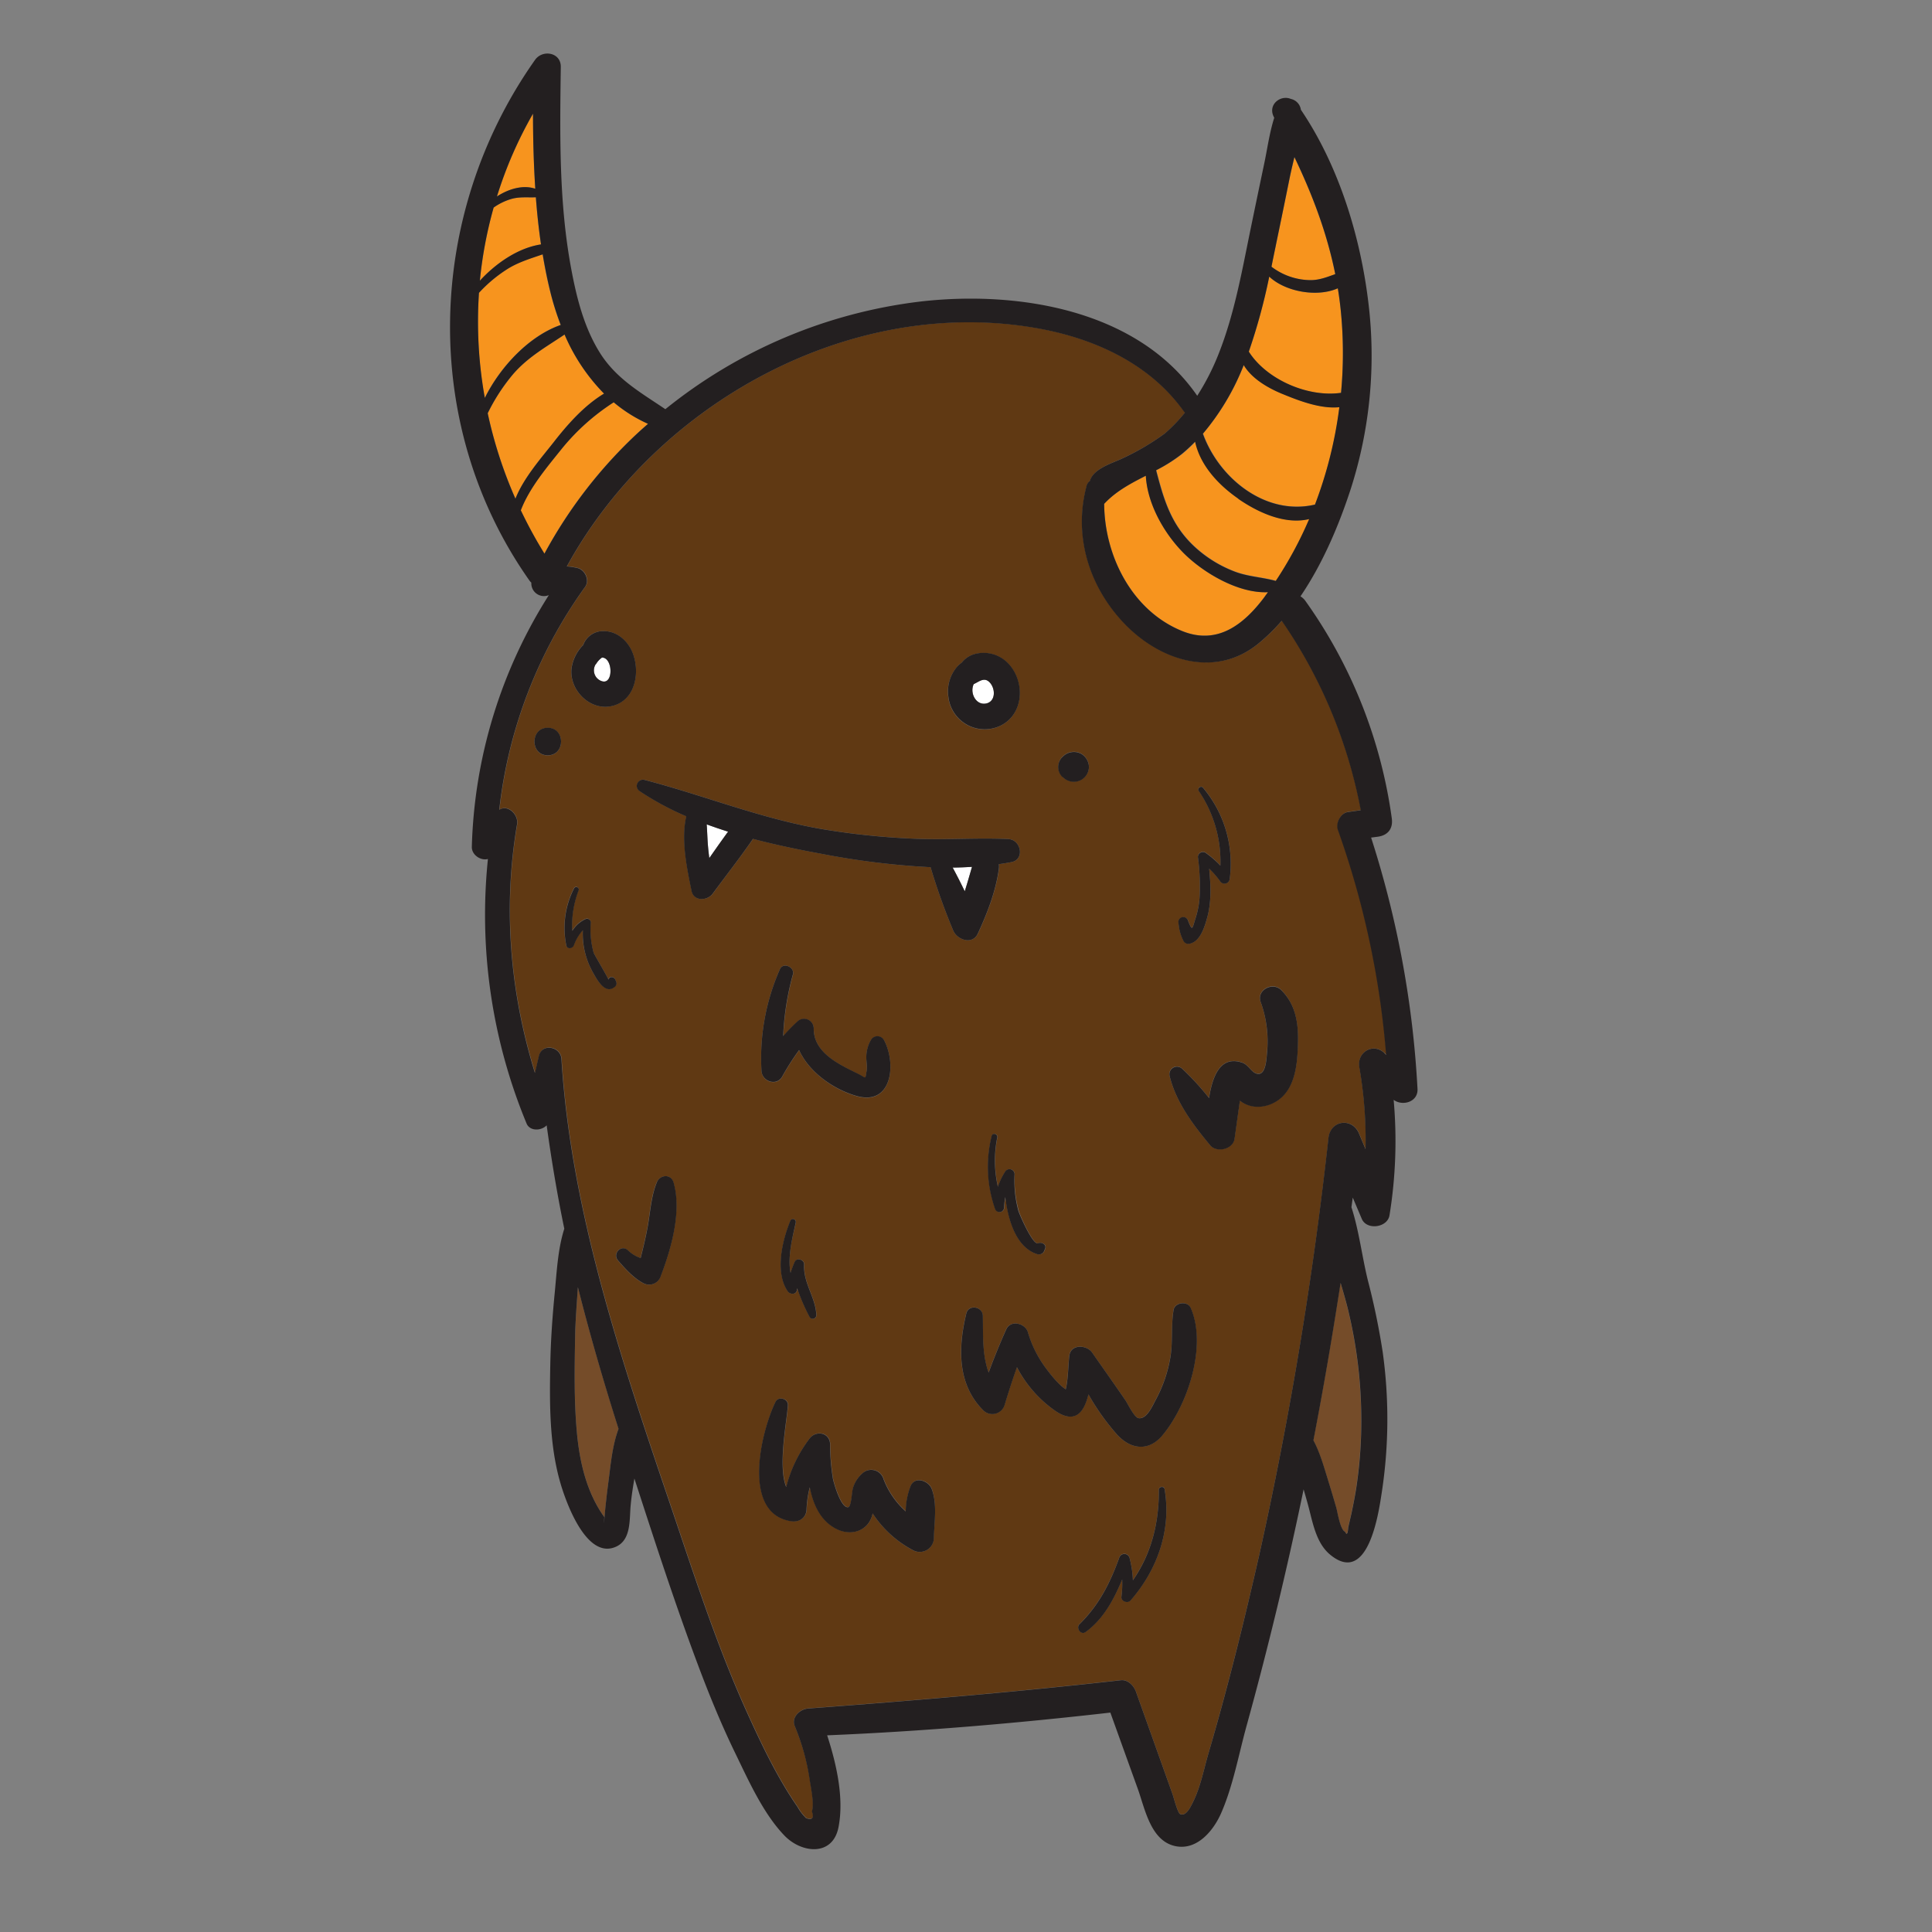 <svg xmlns="http://www.w3.org/2000/svg" id="Layer_1" data-name="Layer 1" viewBox="0 0 600 600"><rect x="0" y="0" width="600" height="600" fill="#808080" stroke="none"/><defs><style>.cls-1{fill:#f7941e}.cls-2{fill:#603913}.cls-3{fill:#fff}.cls-4{fill:#754c29}.cls-5{fill:#231f20}</style></defs><title>doodle</title><path d="M168,75.9c-.72-4.85-1.23-9.73-1.6-14.63-2.6.11-5.1-.24-7.76.56a18.65,18.65,0,0,0-5.35,2.63,130.82,130.82,0,0,0-4.24,22.72C154.13,81.62,161,77,168,75.9Z" class="cls-1"/><path d="M418.68,252.13l4-.57a153.5,153.5,0,0,0-24.54-58.83,60.67,60.67,0,0,1-7.16,7c-13.65,11.2-31.13,5.28-42.22-6.65C338,181.51,333.43,166,337.54,150.72a2.56,2.56,0,0,1,1-1.41c1-3.54,6.1-5.24,9.43-6.68a78,78,0,0,0,13.77-8,51.33,51.33,0,0,0,6.32-6.53,4,4,0,0,1-.38-.43c-10.57-14.73-27.61-22.51-45-25.68-58-10.57-118.84,23.12-146.58,73.87a20.34,20.34,0,0,1,3.31.51c2.32.55,3.84,3.77,2.37,5.83a146.19,146.19,0,0,0-26.67,69.24c2.64-1.75,6,1.52,5.53,4.51-4.48,26.08-2.16,52.21,5.55,77.21l1.23-5.29c1-4.1,6.75-2.87,7,.94,2.94,47.25,18.65,93.73,33.73,138.23,7.33,21.62,14.31,43.51,23.72,64.34,4.59,10.15,9.53,20.58,15.89,29.76a14.78,14.78,0,0,0,2.64,3.45q2.86,1,1.81-2.08c.76-2.49-.32-7.26-.68-9.74A69.94,69.94,0,0,0,246.81,536c-1.14-2.79,1.69-5.25,4.15-5.44,32.43-2.43,64.82-5.13,97.14-8.79,2.19-.24,4,1.73,4.68,3.57q5.7,15.95,11.39,31.9c.26.72,1.53,5.7,2.31,6.08,1.9.95,3.38-2.37,4.16-4,2.21-4.5,3.27-10.1,4.68-14.9,6-20.55,11.19-41.38,15.91-62.26A1201.93,1201.93,0,0,0,412.6,353.37c.63-5.58,7.42-6.41,9.52-1.29l2,4.78a132.76,132.76,0,0,0-1.94-25.47c-.79-4.51,4.11-7.67,7.69-4.48l.74.66a272.64,272.64,0,0,0-15-69.94C414.83,255.57,416.4,252.46,418.68,252.13ZM170.11,234.6c-5.52,0-5.51-8.56,0-8.56S175.62,234.6,170.11,234.6Zm198.83,51.21c1.48,3.82,1.37,2.26,2.47-1.1a26.42,26.42,0,0,0,1.16-6.61,68.33,68.33,0,0,0-.55-12,1.56,1.56,0,0,1,2.34-1.35,30.32,30.32,0,0,1,4.64,4,38.93,38.93,0,0,0-6.73-23.17c-.54-.79.72-1.76,1.32-1a36.54,36.54,0,0,1,8.33,28.25,1.63,1.63,0,0,1-3,.81,27.86,27.86,0,0,0-3.39-3.91c.49,5,.74,10.11-.56,15-.82,3.07-2.22,7.92-5.85,8.37a1.75,1.75,0,0,1-1.52-.87,14.48,14.48,0,0,1-1.6-5.65A1.53,1.53,0,0,1,368.94,285.81ZM329.86,235.1l.31-.28a4.81,4.81,0,0,1,5.69-.74,4.9,4.9,0,0,1,2.32,4,4.67,4.67,0,0,1-2.88,4.3,4.77,4.77,0,0,1-5.13-1l-.31-.28A4.34,4.34,0,0,1,329.86,235.1Zm-7.4,151c1-.45,2.72.33,2.17,1.67l-.22.54a1.77,1.77,0,0,1-2.12,1.2c-6.59-2-9.21-10.42-10-17.76a20.79,20.79,0,0,0-.39,3.25,1.44,1.44,0,0,1-2.82.39A39.57,39.57,0,0,1,308,352.8c.27-1.15,2-.66,1.75.48a36,36,0,0,0,.2,15.27,21.15,21.15,0,0,1,2.26-4.71,1.58,1.58,0,0,1,2.92.79,35.81,35.81,0,0,0,1.27,11.42C316.78,377.45,320.88,386.82,322.46,386.11Zm-25-179.29a11.26,11.26,0,0,1,1.18-1,7.74,7.74,0,0,1,4.06-2.67,10.57,10.57,0,0,1,9.94,2.49c5.69,5.35,5.63,15.84-1.74,19.66a11.34,11.34,0,0,1-16.38-8.64A11.7,11.7,0,0,1,297.5,206.82Zm-120,.77a12.94,12.94,0,0,1,3.63-7.27,6.55,6.55,0,0,1,6.37-4.32c3.88,0,7.09,2.66,8.68,6.05,2.87,6.11,1.43,15.52-6.18,17.23C183.17,220.81,176.75,214.25,177.46,207.59Zm13.32,98.93c-3,2.29-5.5-2.49-6.73-4.67a24.47,24.47,0,0,1-3.08-13,13.71,13.71,0,0,0-2.77,4.68c-.41,1-2.13,1.35-2.37,0a27,27,0,0,1,2.44-17.74.78.78,0,0,1,1.42.6,30.43,30.43,0,0,0-2,12.66,9.5,9.5,0,0,1,4-3.62,1.19,1.19,0,0,1,1.77,1,26.66,26.66,0,0,0,.87,9.41c.15.47,4.66,8.1,4.6,8.36.28-1.17,1.76-.93,2.14,0l.3.74A1.39,1.39,0,0,1,190.78,306.52Zm14.4,89.76a3.78,3.78,0,0,1-5.45,2.22c-3-1.54-5.67-4.53-7.84-7.05-1.82-2.13,1.05-5.09,3.11-3.11a10.58,10.58,0,0,0,3.92,2.38c.83-3.32,1.63-6.65,2.23-10,.8-4.54,1-9.23,2.8-13.53,1-2.33,4.36-2.73,5.17,0C211.76,376.17,208.42,387.81,205.18,396.28ZM290,477.67a4.38,4.38,0,0,1-6.52,3.74A33.94,33.94,0,0,1,271,470a7.82,7.82,0,0,1-1.52,3.36c-2.43,2.78-6.22,3.07-9.42,1.55-5.05-2.4-7.46-7.51-8.52-13.07a31.8,31.8,0,0,0-1,6.87c-.11,2.69-2.34,4.08-4.83,3.68-15.51-2.44-9.29-27.93-4.82-37.07.9-1.84,3.93-.95,3.84,1-.19,4.41-3.2,18.86-.51,25.43a41.75,41.75,0,0,1,7.26-15.05c2-2.63,6.2-1.89,6.37,1.72a67.11,67.11,0,0,0,.9,10.88c.29,1.36,2.52,9.27,4.77,8.71.93-.23,1.06-4.78,1.43-5.95a9.73,9.73,0,0,1,2.86-4.49,4,4,0,0,1,6.64,1.76,25.59,25.59,0,0,0,6.89,10,21.72,21.72,0,0,1,1.52-7.9c1.33-3.14,5.53-1.59,6.49.85C291.13,467,290.12,472.72,290,477.67ZM247.57,317.36a3,3,0,0,1,5.15,2.13c-.06,7.48,7.92,11.12,13.68,14,2.83,1.4,2.19,2,2.72-.67.27-1.32-.11-3-.07-4.33A10.62,10.62,0,0,1,270.5,323a2.33,2.33,0,0,1,4,0c4,7.35,2.53,20.55-8.44,17.43-7.05-2-14.73-7.31-17.88-14.27a77.54,77.54,0,0,0-5.24,8.21c-1.76,3.12-6.26,1.55-6.44-1.75A68.26,68.26,0,0,1,242.21,301c1-2.36,4.72-.63,4.06,1.71a84.85,84.85,0,0,0-3,19.08A58.91,58.91,0,0,1,247.57,317.36Zm-2,77.94a30.3,30.3,0,0,1,1.27-3.42c.64-1.44,3-.69,2.92.79-.25,6,3.59,10.18,3.81,15.77a1.13,1.13,0,0,1-2.1.57,59.27,59.27,0,0,1-3.85-8.93c0,.22-.08.41-.11.63-.22,1.42-2.14,1.32-2.8.37-4.1-5.94-1.75-15.8.76-21.92a.89.89,0,0,1,1.71.47C246.18,384,244.51,390.26,245.52,395.3ZM296,288.91a194.5,194.5,0,0,1-7-19.59,243.2,243.2,0,0,1-33.83-4.17c-6.92-1.27-14.13-2.75-21.28-4.64-4,5.77-8.35,11.33-12.51,17-1.66,2.26-5.9,2.49-6.58-.86-1.42-7-3.33-15.79-1.63-23.15a89.26,89.26,0,0,1-14.47-7.8,1.93,1.93,0,0,1,1.48-3.51c18.5,4.81,36,12,54.93,15.25a229.81,229.81,0,0,0,28.42,3c9.89.47,19.78-.33,29.64.13,3.93.18,5.16,6.35,1,7.15-1.29.25-2.6.46-3.92.65a4.72,4.72,0,0,1,0,1.41c-.94,6.94-3.6,13.81-6.53,20.13C302,293.59,297.16,291.85,296,288.91ZM351.09,497c-.89,1-3,.25-2.82-1.17a31.54,31.54,0,0,0,.23-5.37c-2.57,6.25-5.85,12.31-11.36,16.33-1.46,1.06-3.09-1.24-1.88-2.44,6.08-6,9.43-12.67,12.34-20.64a1.66,1.66,0,0,1,3.17,0,31.5,31.5,0,0,1,1.06,7c5.75-8.23,8.14-17.87,8.06-28.09,0-1,1.61-1.26,1.78-.24C363.86,475.06,359.44,487.52,351.09,497Zm9.84-51.2c-4.12,4.9-9.56,4.43-13.87-.11A72.59,72.59,0,0,1,338,433c-1.29,5.3-3.9,9.39-10.2,5.19a37.54,37.54,0,0,1-12-13.62c-1.37,3.86-2.63,7.76-3.81,11.68a4,4,0,0,1-6.62,1.75c-8.2-8.15-7.83-19.58-5.3-30.1.71-2.94,5.07-2.18,5.13.69.12,5.9-.23,12.19,1.82,17.63,1.66-4.54,3.49-9,5.47-13.42,1.37-3,5.87-1.87,6.7.87a35.26,35.26,0,0,0,5.5,11.08c1.05,1.41,3.8,5.1,6.26,6.69.8-3.32.78-8.07,1.13-10.51.51-3.61,5.41-3.3,7.06-.92,3.46,5,7,9.9,10.4,14.92.61.9,2.7,5.25,4,5.46,2.63.44,4.39-3.92,5.34-5.64a42.47,42.47,0,0,0,4.56-13.21c.86-4.9.21-9.86,1-14.74.41-2.36,4.3-2.89,5.28-.68C374.93,417.89,368.84,436.44,360.93,445.82Zm42.15-122.47c-.11,5.43-.47,12.39-4.31,16.64-3.26,3.62-9,5-13.23,2.16l-.5-.38c-.57,3.94-1.1,7.89-1.66,11.84-.46,3.3-5.55,4.47-7.6,2-5.27-6.35-10.55-13.31-12.56-21.45a2.35,2.35,0,0,1,3.9-2.28,81.89,81.89,0,0,1,8.34,9.1c1.05-6.78,3.53-13.28,10.3-11,1.79.61,2.74,2.75,4.2,3.32,3.14,1.22,3.3-4.28,3.51-6.46a36,36,0,0,0-2-15.77c-1.28-3.69,3.78-6.25,6.36-3.69C402.21,311.74,403.2,317.39,403.08,323.35Z" class="cls-2"/><path d="M295.86,269.43c1.32,2.43,2.56,4.88,3.76,7.37.79-2.51,1.51-5,2.25-7.59C299.88,269.33,297.87,269.41,295.86,269.43Z" class="cls-3"/><path d="M219.76,261.29c.11,1.75.29,3.48.52,5.2,1.92-2.75,3.84-5.51,5.83-8.21-2.23-.7-4.45-1.46-6.64-2.26C219.61,257.78,219.65,259.55,219.76,261.29Z" class="cls-3"/><path d="M186.82,211.52c3.75,1.33,3.54-7.36.1-7.31a6.52,6.52,0,0,0-1.88,2.06A3.53,3.53,0,0,0,186.82,211.52Z" class="cls-3"/><path d="M174.11,100.92a83.86,83.86,0,0,1-3.24-10.31c-1-3.85-1.72-7.72-2.37-11.62-3.57,1.23-7.16,2.26-10.54,4.3a43.7,43.7,0,0,0-9.21,7.65,133.88,133.88,0,0,0,1.78,32.64C155.46,113.63,164.54,104.23,174.11,100.92Z" class="cls-1"/><path d="M187.6,122.24a59.28,59.28,0,0,1-12.26-18.35c-5.61,3.79-11.21,6.86-15.87,12.17a58.71,58.71,0,0,0-8,12.28,136.89,136.89,0,0,0,8.62,26.52c2.58-6.55,8.2-12.84,11.95-17.64C176.23,131.86,181.44,125.93,187.6,122.24Z" class="cls-1"/><path d="M198.17,134.35c1-.93,2-1.83,3.05-2.73a44.86,44.86,0,0,1-10.65-6.68,68.28,68.28,0,0,0-16,14.26c-4.52,5.65-10.15,12.2-12.85,19.28a139.55,139.55,0,0,0,7.34,13.46A145.54,145.54,0,0,1,198.17,134.35Z" class="cls-1"/><path d="M178.62,414.66c-.18,10-.38,20,.52,30,.84,9.28,3,18.81,8.54,26.48q-.21,3.84.1-.46c.13-1.52.28-3,.45-4.54.2-1.85.43-3.7.67-5.55.74-5.56,1.22-11.57,3.19-16.88-4.58-14.55-8.89-29.19-12.62-44C179.13,404.75,178.72,409.77,178.62,414.66Z" class="cls-4"/><path d="M416.3,398.33q-1.62,10.53-3.39,21-2.36,14-5.05,27.91c2,3.85,3.19,8,4.51,12.26.89,2.88,1.75,5.76,2.59,8.66.35,1.22,1.23,7,2.71,7.44.54,1.2.87.75,1-1.33.36-1.43.71-2.87,1-4.32.64-2.88,1.18-5.79,1.61-8.71a138,138,0,0,0,1.43-17.7A145.2,145.2,0,0,0,419,408.39C418.28,405.15,417.29,401.77,416.3,398.33Z" class="cls-4"/><path d="M306.33,218.44c2.92-.67,2.84-4.52,1.12-6.44s-3.29-.36-5.05.44A4.49,4.49,0,0,0,302,214C301.83,216.42,303.65,219.06,306.33,218.44Z" class="cls-3"/><path d="M359.13,146c2.24,8.55,4.36,16.3,11.16,23a38.38,38.38,0,0,0,13,8.37c4.23,1.65,8.71,1.77,13,3a120.22,120.22,0,0,0,10.37-19.21c-7.53,1.81-15.9-2-22-6.28s-11.85-10.35-13.33-17.73a49.65,49.65,0,0,1-4.05,3.76A48.09,48.09,0,0,1,359.13,146Z" class="cls-1"/><path d="M416.47,122a131.49,131.49,0,0,0,0-24.7c-.25-2.63-.59-5.21-1-7.76-6.36,2.86-16.27,1.1-21.3-3.63a183.5,183.5,0,0,1-6.34,23.3C393.29,117.87,406.15,123.52,416.47,122Z" class="cls-1"/><path d="M414.68,85.19C412.12,72.44,407.6,60.54,402,48.83c-.52,2.18-1,4.33-1.46,6.4q-2.13,10.5-4.31,21c-.46,2.2-.91,4.4-1.38,6.6A20.27,20.27,0,0,0,407,87C409.81,87,412.22,86,414.68,85.19Z" class="cls-1"/><path d="M166.24,58.62c-.51-7.75-.68-15.54-.71-23.32A127.54,127.54,0,0,0,154.33,61C158,58.66,162.51,57.33,166.24,58.62Z" class="cls-1"/><path d="M355.85,147.73c-4.67,2.39-9.29,4.8-12.93,8.73.1,16.28,8.75,33.33,24.35,39.55,10.92,4.35,19.08-2.17,25.38-10.55.38-.51.74-1,1.12-1.55-9.33.45-20.21-6.14-26.19-12.17S356.34,156.62,355.85,147.73Z" class="cls-1"/><path d="M408.42,156.66A130.85,130.85,0,0,0,416,126.41c-6,.64-13.16-2.2-18-4.24-4.37-1.83-9.24-4.7-11.7-8.83-.09.2-.15.41-.24.61a75.62,75.62,0,0,1-12.4,20.67C378.64,148.56,393.16,160.24,408.42,156.66Z" class="cls-1"/><path d="M440.22,338.17a307.45,307.45,0,0,0-14.41-78.05l2.07-.27c3.18-.43,4.79-2.53,4.35-5.72a151.65,151.65,0,0,0-26.82-67.5,5,5,0,0,0-1.54-1.43c7-10.29,12.05-22.38,15.62-33.37A135.47,135.47,0,0,0,425,94.29c-2.45-20.69-9.17-42.75-21-60.21a4,4,0,0,0-3.12-3.36c-3.22-1.36-7.33,1.82-5.22,5.72l.07.13c-1.47,4.57-2.12,9.54-3.1,14.16q-2.2,10.47-4.37,21c-2.62,12.8-4.94,25.83-9.74,38a74.34,74.34,0,0,1-6.71,13.18c-18.49-26.76-55.7-32.75-86-29.26a155.37,155.37,0,0,0-79.18,33.43c-7.38-5-14.89-9.19-20-17-5.17-8-7.55-17.51-9.27-26.79-3.82-20.57-3.48-41.68-3.2-62.51.06-4.55-5.69-5.48-8-2.18-33.85,47.89-35.89,113.2-1.78,161.63a4.39,4.39,0,0,0,.63.72,3.94,3.94,0,0,0,5.44,3.87A153.54,153.54,0,0,0,146.53,263c-.07,2.47,2.73,4.38,5,3.77a169.13,169.13,0,0,0,12,82.14c1,2.45,4.6,2.33,6.24.56,1.49,10.76,3.27,21.46,5.48,32.12-2,6.29-2.32,13.14-2.95,19.66-.73,7.47-1.26,14.9-1.4,22.4-.24,12.48-.32,25.46,3.32,37.53,1.79,5.91,8.1,23.39,17.2,19.11,4.74-2.23,4-8.69,4.46-13,.25-2.7.68-5.41,1.14-8.12,6.29,19.39,12.59,38.83,19.75,57.91,3.47,9.25,7.22,18.43,11.54,27.32,4.13,8.5,8.71,18.82,15.33,25.68,5.31,5.51,15,6.53,16.77-2.66,1.75-8.95-.59-19.47-3.53-28.5,29.39-1.21,58.73-3.73,87.95-7.06q4.26,11.85,8.53,23.7c2.25,6.27,4,16.24,11.76,17.79,6.57,1.31,11.57-4.64,14-10,3.78-8.5,5.53-18.37,8-27.32q10.07-36.45,17.73-73.51c.44,1.55.89,3.09,1.31,4.62,1.45,5.25,2.42,11.94,6.9,15.65,11.85,9.84,15.1-12.93,16.07-19.35a150.6,150.6,0,0,0,.27-43.6,220.91,220.91,0,0,0-4.59-22.18c-1.83-7.4-2.75-15.5-5.11-22.74.13-1,.28-2,.41-3l2.81,6.62c1.53,3.61,8,2.72,8.6-1.12a143.79,143.79,0,0,0,1.29-35.86C435.57,343.63,440.44,342.23,440.22,338.17Zm-44-262q2.19-10.48,4.31-21c.42-2.07.94-4.22,1.46-6.4,5.61,11.71,10.13,23.61,12.69,36.36C412.22,86,409.81,87,407,87a20.27,20.27,0,0,1-12.13-4.17C395.31,80.61,395.76,78.41,396.22,76.21Zm-2.05,9.73c5,4.73,14.94,6.49,21.3,3.63.42,2.55.76,5.13,1,7.76a131.49,131.49,0,0,1,0,24.7c-10.32,1.49-23.18-4.16-28.64-12.79A183.5,183.5,0,0,0,394.17,85.94ZM386,114c.09-.2.15-.41.24-.61,2.46,4.13,7.33,7,11.7,8.83,4.88,2,12,4.88,18,4.24a130.85,130.85,0,0,1-7.57,30.25c-15.26,3.58-29.78-8.1-34.81-22A75.62,75.62,0,0,0,386,114Zm-1.44,40.93c6.13,4.23,14.5,8.09,22,6.28a120.22,120.22,0,0,1-10.37,19.21c-4.27-1.19-8.75-1.31-13-3a38.38,38.38,0,0,1-13-8.37c-6.8-6.71-8.92-14.46-11.16-23a48.09,48.09,0,0,0,8.06-5.12,49.65,49.65,0,0,0,4.05-3.76C372.72,144.53,378.39,150.61,384.57,154.88Zm9.2,29c-.38.52-.74,1-1.12,1.55-6.3,8.38-14.46,14.9-25.38,10.55-15.6-6.22-24.25-23.27-24.35-39.55,3.64-3.93,8.26-6.34,12.93-8.73.49,8.89,5.81,18.05,11.73,24S384.44,184.36,393.77,183.91ZM165.53,35.3c0,7.78.2,15.57.71,23.32-3.73-1.29-8.27,0-11.91,2.4A127.54,127.54,0,0,1,165.53,35.3ZM153.31,64.46a18.65,18.65,0,0,1,5.35-2.63c2.66-.8,5.16-.45,7.76-.56.37,4.9.88,9.78,1.6,14.63-7,1.06-13.89,5.72-19,11.28A130.82,130.82,0,0,1,153.31,64.46Zm-4.56,26.48A43.7,43.7,0,0,1,158,83.29c3.38-2,7-3.07,10.54-4.3.65,3.9,1.42,7.77,2.37,11.62a83.86,83.86,0,0,0,3.24,10.31c-9.57,3.31-18.65,12.71-23.58,22.66A133.88,133.88,0,0,1,148.75,90.94Zm2.71,37.4a58.71,58.71,0,0,1,8-12.28c4.66-5.31,10.26-8.38,15.87-12.17a59.28,59.28,0,0,0,12.26,18.35c-6.16,3.69-11.37,9.62-15.57,15-3.75,4.8-9.37,11.09-11.95,17.64A136.89,136.89,0,0,1,151.46,128.34Zm17.63,43.6a139.55,139.55,0,0,1-7.34-13.46c2.7-7.08,8.33-13.63,12.85-19.28a68.28,68.28,0,0,1,16-14.26,44.86,44.86,0,0,0,10.65,6.68c-1,.9-2.05,1.8-3.05,2.73A145.54,145.54,0,0,0,169.09,171.94ZM188.9,460.6c-.24,1.85-.47,3.7-.67,5.55-.17,1.51-.32,3-.45,4.54q-.32,4.31-.1.46c-5.54-7.67-7.7-17.2-8.54-26.48-.9-10-.7-20-.52-30,.1-4.89.51-9.91.85-14.93,3.73,14.8,8,29.44,12.62,44C190.12,449,189.64,455,188.9,460.6Zm233.85-17a138,138,0,0,1-1.43,17.7c-.43,2.92-1,5.83-1.61,8.71-.32,1.45-.67,2.89-1,4.32-.14,2.08-.47,2.53-1,1.33-1.48-.48-2.36-6.22-2.71-7.44-.84-2.9-1.7-5.78-2.59-8.66-1.32-4.27-2.47-8.41-4.51-12.26q2.68-13.92,5.05-27.91,1.77-10.5,3.39-21c1,3.44,2,6.82,2.71,10.06A145.2,145.2,0,0,1,422.75,443.58Zm7.08-116.67c-3.58-3.19-8.48,0-7.69,4.48a132.76,132.76,0,0,1,1.94,25.47l-2-4.78c-2.1-5.12-8.89-4.29-9.52,1.29A1201.93,1201.93,0,0,1,391.23,482.2c-4.72,20.88-9.88,41.71-15.91,62.26-1.41,4.8-2.47,10.4-4.68,14.9-.78,1.6-2.26,4.92-4.16,4-.78-.38-2.05-5.36-2.31-6.08q-5.69-15.94-11.39-31.9c-.65-1.84-2.49-3.81-4.68-3.57-32.32,3.66-64.71,6.36-97.14,8.79-2.46.19-5.29,2.65-4.15,5.44a69.94,69.94,0,0,1,4.65,16.78c.36,2.48,1.44,7.25.68,9.74q1.05,3.13-1.81,2.08a14.78,14.78,0,0,1-2.64-3.45c-6.36-9.18-11.3-19.61-15.89-29.76-9.41-20.83-16.39-42.72-23.72-64.34-15.08-44.5-30.79-91-33.73-138.23-.24-3.81-6-5-7-.94l-1.23,5.29c-7.71-25-10-51.13-5.55-77.21.52-3-2.89-6.26-5.53-4.51a146.19,146.19,0,0,1,26.67-69.24c1.47-2.06-.05-5.28-2.37-5.83a20.34,20.34,0,0,0-3.31-.51c27.74-50.75,88.55-84.44,146.58-73.87,17.43,3.17,34.47,10.95,45,25.68a4,4,0,0,0,.38.43,51.33,51.33,0,0,1-6.32,6.53,78,78,0,0,1-13.77,8c-3.33,1.44-8.43,3.14-9.43,6.68a2.56,2.56,0,0,0-1,1.41c-4.11,15.23.44,30.79,11.2,42.37,11.09,11.93,28.57,17.85,42.22,6.65a60.67,60.67,0,0,0,7.16-7,153.5,153.5,0,0,1,24.54,58.83l-4,.57c-2.28.33-3.85,3.44-3.12,5.5a272.64,272.64,0,0,1,15,69.94Z" class="cls-5"/><path d="M190,219.28c7.61-1.71,9-11.12,6.18-17.23-1.59-3.39-4.8-6.06-8.68-6.05a6.55,6.55,0,0,0-6.37,4.32,12.94,12.94,0,0,0-3.63,7.27C176.75,214.25,183.17,220.81,190,219.28Zm-4.92-13a6.52,6.52,0,0,1,1.88-2.06c3.44-.05,3.65,8.64-.1,7.31A3.53,3.53,0,0,1,185,206.27Z" class="cls-5"/><path d="M310.94,225.25c7.37-3.82,7.43-14.31,1.74-19.66a10.57,10.57,0,0,0-9.94-2.49,7.74,7.74,0,0,0-4.06,2.67,11.26,11.26,0,0,0-1.18,1,11.7,11.7,0,0,0-2.94,9.79A11.34,11.34,0,0,0,310.94,225.25ZM302,214a4.49,4.49,0,0,1,.39-1.53c1.76-.8,3.34-2.35,5.05-.44s1.8,5.77-1.12,6.44C303.65,219.06,301.83,216.42,302,214Z" class="cls-5"/><path d="M330.17,241.45a4.77,4.77,0,0,0,5.13,1,4.67,4.67,0,0,0,2.88-4.3,4.9,4.9,0,0,0-2.32-4,4.81,4.81,0,0,0-5.69.74l-.31.28a4.34,4.34,0,0,0,0,6.07Z" class="cls-5"/><path d="M170.11,226c-5.51,0-5.52,8.56,0,8.56S175.63,226,170.11,226Z" class="cls-5"/><path d="M303.67,289.92c2.93-6.32,5.59-13.19,6.53-20.13a4.72,4.72,0,0,0,0-1.41c1.32-.19,2.63-.4,3.92-.65,4.2-.8,3-7-1-7.15-9.86-.46-19.75.34-29.64-.13a229.81,229.81,0,0,1-28.42-3c-19-3.29-36.43-10.44-54.93-15.25a1.93,1.93,0,0,0-1.48,3.51,89.26,89.26,0,0,0,14.47,7.8c-1.7,7.36.21,16.16,1.63,23.15.68,3.35,4.92,3.12,6.58.86,4.16-5.64,8.52-11.2,12.51-17,7.15,1.89,14.36,3.37,21.28,4.64A243.2,243.2,0,0,0,289,269.32a194.5,194.5,0,0,0,7,19.59C297.16,291.85,302,293.59,303.67,289.92Zm-83.39-23.43c-.23-1.72-.41-3.45-.52-5.2s-.15-3.51-.29-5.27c2.19.8,4.41,1.56,6.64,2.26C224.12,261,222.2,263.74,220.28,266.49Zm75.58,2.94c2,0,4-.1,6-.22-.74,2.55-1.46,5.08-2.25,7.59C298.42,274.31,297.18,271.86,295.86,269.43Z" class="cls-5"/><path d="M242.21,301a68.26,68.26,0,0,0-5.72,31.55c.18,3.3,4.68,4.87,6.44,1.75a77.54,77.54,0,0,1,5.24-8.21c3.15,7,10.83,12.26,17.88,14.27,11,3.12,12.44-10.08,8.44-17.43a2.33,2.33,0,0,0-4,0,10.62,10.62,0,0,0-1.45,5.49c0,1.36.34,3,.07,4.33-.53,2.63.11,2.07-2.72.67-5.76-2.84-13.74-6.48-13.68-14a3,3,0,0,0-5.15-2.13,58.91,58.91,0,0,0-4.34,4.46,84.85,84.85,0,0,1,3-19.08C246.93,300.4,243.23,298.67,242.21,301Z" class="cls-5"/><path d="M364.47,406.83c-.83,4.88-.18,9.84-1,14.74a42.47,42.47,0,0,1-4.56,13.21c-.95,1.72-2.71,6.08-5.34,5.64-1.3-.21-3.39-4.56-4-5.46-3.41-5-6.94-9.94-10.4-14.92-1.65-2.38-6.55-2.69-7.06.92-.35,2.44-.33,7.19-1.13,10.51-2.46-1.59-5.21-5.28-6.26-6.69a35.26,35.26,0,0,1-5.5-11.08c-.83-2.74-5.33-3.91-6.7-.87-2,4.42-3.81,8.88-5.47,13.42-2.05-5.44-1.7-11.73-1.82-17.63-.06-2.87-4.42-3.63-5.13-.69-2.53,10.52-2.9,21.95,5.3,30.1a4,4,0,0,0,6.62-1.75c1.18-3.92,2.44-7.82,3.81-11.68a37.54,37.54,0,0,0,12,13.62c6.3,4.2,8.91.11,10.2-5.19a72.59,72.59,0,0,0,9.06,12.68c4.31,4.54,9.75,5,13.87.11,7.91-9.38,14-27.93,8.82-39.67C368.77,403.94,364.88,404.47,364.47,406.83Z" class="cls-5"/><path d="M391.5,311.12a36,36,0,0,1,2,15.77c-.21,2.18-.37,7.68-3.51,6.46-1.46-.57-2.41-2.71-4.2-3.32-6.77-2.32-9.25,4.18-10.3,11a81.89,81.89,0,0,0-8.34-9.1,2.35,2.35,0,0,0-3.9,2.28c2,8.14,7.29,15.1,12.56,21.45,2.05,2.46,7.14,1.29,7.6-2,.56-3.95,1.09-7.9,1.66-11.84l.5.38c4.19,2.88,10,1.46,13.23-2.16,3.84-4.25,4.2-11.21,4.31-16.64.12-6-.87-11.61-5.22-15.92C395.28,304.87,390.22,307.43,391.5,311.12Z" class="cls-5"/><path d="M282.8,461.48a21.72,21.72,0,0,0-1.52,7.9,25.59,25.59,0,0,1-6.89-10,4,4,0,0,0-6.64-1.76,9.73,9.73,0,0,0-2.86,4.49c-.37,1.17-.5,5.72-1.43,5.95-2.25.56-4.48-7.35-4.77-8.71a67.11,67.11,0,0,1-.9-10.88c-.17-3.61-4.36-4.35-6.37-1.72a41.75,41.75,0,0,0-7.26,15.05c-2.69-6.57.32-21,.51-25.43.09-2-2.94-2.88-3.84-1-4.47,9.14-10.69,34.63,4.82,37.07,2.49.4,4.72-1,4.83-3.68a31.8,31.8,0,0,1,1-6.87c1.06,5.56,3.47,10.67,8.52,13.07,3.2,1.52,7,1.23,9.42-1.55A7.82,7.82,0,0,0,271,470a33.94,33.94,0,0,0,12.51,11.4,4.38,4.38,0,0,0,6.52-3.74c.11-4.95,1.12-10.67-.72-15.34C288.33,459.89,284.13,458.34,282.8,461.48Z" class="cls-5"/><path d="M204,367.17c-1.76,4.3-2,9-2.8,13.53-.6,3.37-1.4,6.7-2.23,10a10.58,10.58,0,0,1-3.92-2.38c-2.06-2-4.93,1-3.11,3.11,2.17,2.52,4.87,5.51,7.84,7.05a3.78,3.78,0,0,0,5.45-2.22c3.24-8.47,6.58-20.11,3.94-29.11C208.31,364.44,204.9,364.84,204,367.17Z" class="cls-5"/><path d="M191.41,305l-.3-.74c-.38-.93-1.86-1.17-2.14,0,.06-.26-4.45-7.89-4.6-8.36a26.66,26.66,0,0,1-.87-9.41,1.19,1.19,0,0,0-1.77-1,9.5,9.5,0,0,0-4,3.62,30.43,30.43,0,0,1,2-12.66.78.78,0,0,0-1.42-.6,27,27,0,0,0-2.44,17.74c.24,1.35,2,1,2.37,0a13.71,13.71,0,0,1,2.77-4.68,24.47,24.47,0,0,0,3.08,13c1.23,2.18,3.71,7,6.73,4.67A1.39,1.39,0,0,0,191.41,305Z" class="cls-5"/><path d="M369.11,293.14c3.63-.45,5-5.3,5.85-8.37,1.3-4.88,1.05-10,.56-15a27.86,27.86,0,0,1,3.39,3.91,1.63,1.63,0,0,0,3-.81,36.54,36.54,0,0,0-8.33-28.25c-.6-.74-1.86.23-1.32,1A38.93,38.93,0,0,1,379,268.82a30.32,30.32,0,0,0-4.64-4,1.56,1.56,0,0,0-2.34,1.35,68.33,68.33,0,0,1,.55,12,26.42,26.42,0,0,1-1.16,6.61c-1.1,3.36-1,4.92-2.47,1.1a1.53,1.53,0,0,0-2.95.81,14.48,14.48,0,0,0,1.6,5.65A1.75,1.75,0,0,0,369.11,293.14Z" class="cls-5"/><path d="M315.08,364.63a1.58,1.58,0,0,0-2.92-.79,21.15,21.15,0,0,0-2.26,4.71,36,36,0,0,1-.2-15.27c.22-1.14-1.48-1.63-1.75-.48A39.57,39.57,0,0,0,309,375.4a1.44,1.44,0,0,0,2.82-.39,20.79,20.79,0,0,1,.39-3.25c.83,7.34,3.45,15.76,10,17.76a1.77,1.77,0,0,0,2.12-1.2l.22-.54c.55-1.34-1.15-2.12-2.17-1.67-1.58.71-5.68-8.66-6.11-10.06A35.81,35.81,0,0,1,315.08,364.63Z" class="cls-5"/><path d="M245.42,379.16c-2.51,6.12-4.86,16-.76,21.92.66.95,2.58,1.05,2.8-.37,0-.22.07-.41.11-.63a59.27,59.27,0,0,0,3.85,8.93,1.13,1.13,0,0,0,2.1-.57c-.22-5.59-4.06-9.79-3.81-15.77.06-1.48-2.28-2.23-2.92-.79a30.3,30.3,0,0,0-1.27,3.42c-1-5,.66-11.27,1.61-15.67A.89.89,0,0,0,245.42,379.16Z" class="cls-5"/><path d="M359.89,462.68c.08,10.22-2.31,19.86-8.06,28.09a31.5,31.5,0,0,0-1.06-7,1.66,1.66,0,0,0-3.17,0c-2.91,8-6.26,14.63-12.34,20.64-1.21,1.2.42,3.5,1.88,2.44,5.51-4,8.79-10.08,11.36-16.33a31.54,31.54,0,0,1-.23,5.37c-.19,1.42,1.93,2.18,2.82,1.17,8.35-9.5,12.77-22,10.58-34.58C361.5,461.42,359.88,461.68,359.89,462.68Z" class="cls-5"/></svg>